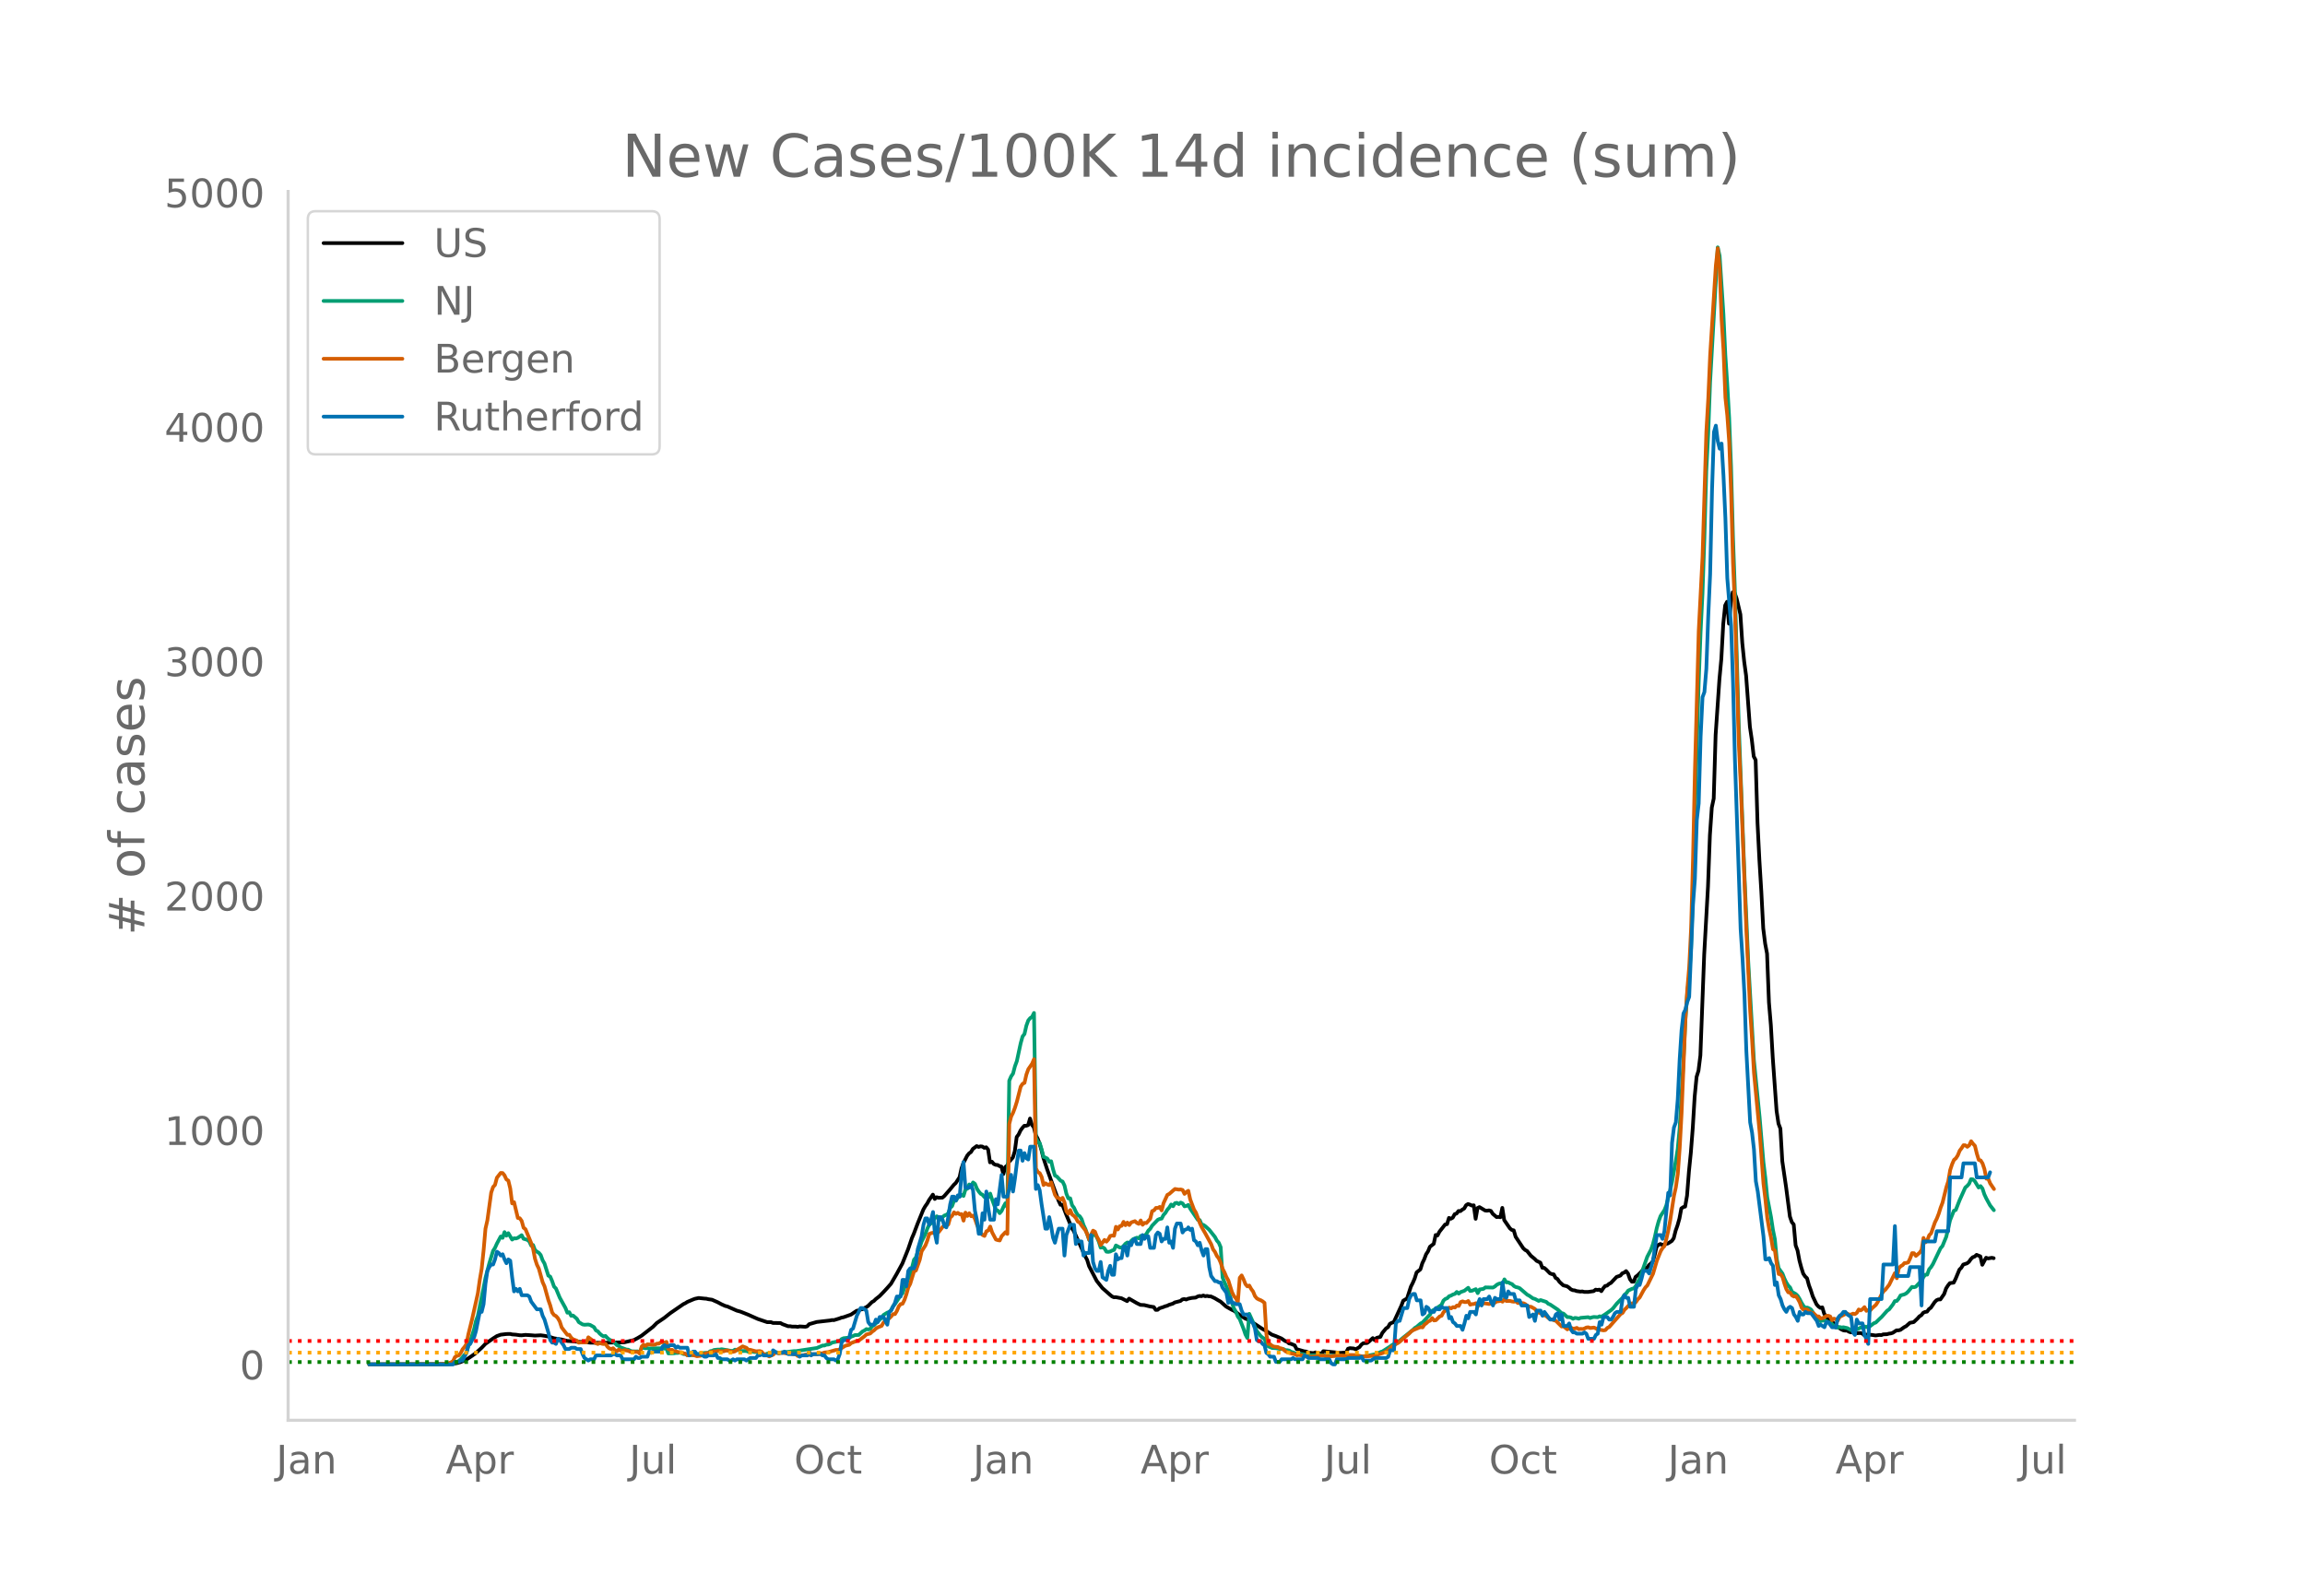 <svg height="864" viewBox="0 0 936 648" width="1248" xmlns="http://www.w3.org/2000/svg" xmlns:xlink="http://www.w3.org/1999/xlink"><defs><style>*{stroke-linecap:butt;stroke-linejoin:round}</style></defs><g id="figure_1"><path d="M0 648h936V0H0z" style="fill:#fff" id="patch_1"/><g id="axes_1"><path d="M117 576.72h725.4V77.76H117z" style="fill:none" id="patch_2"/><path clip-path="url(#pbe7689eec0)" d="m149.973 554.04 31.697-.102 2.32-.136 1.545-.275 1.547-.43 2.319-1.01 2.32-1.558 1.545-1.113 2.32-2.125 1.546-1.604 1.546-1.089 1.546-1.076 1.546-.981 1.547-.56 2.319-.277 1.546-.032.773.195 1.546.11 1.547.226.773.027 1.546-.173 2.32.146 1.545.137 2.32-.126 1.546.21 1.546.28 2.32.726 2.319.387.773.098 2.32.6 1.545.083 2.32.233 1.546.084.773-.043 3.092.346 3.866.053.773.12.773-.143 8.504-.183 3.866-.914 1.546-.827 1.546-.931 4.639-3.614 1.546-1.56 3.092-2.096 2.32-1.852 5.411-3.72.773-.361.773-.508 2.32-.988.773-.293 1.546-.33 2.32.246.772.045.774.196 1.546.216 2.32 1.033 1.545.827 1.546.693.774.166 3.865 1.705 1.546.427 3.093 1.232 3.865 1.724 3.866 1.31 1.546.006.773.306 3.092.049.773.442 2.32.863.773-.029.773.16 1.546-.01.773.141.773-.198 2.32.138.773-.185.773-.864 3.092-.893 3.866-.444 1.546-.168.773-.173.773.037 2.32-.707.773-.325.773-.127 3.092-1.096 2.32-1.555.773-.144.773-.372.773-.088.773-.514.773-.325.773-.544 1.546-1.545.773-.433.773-.772 1.547-1.219 1.546-1.587 1.546-1.675 1.546-1.751 2.32-3.99 2.319-4.26 2.32-5.782 1.545-4.537.773-1.77 1.547-4.11 2.319-5.697.773-1.334.773-1.084.773-1.426 1.546-2.2.774 1.76.773-.706.773.221 1.546-.059.773-.655 2.32-2.658 1.546-1.882.773-.722 1.546-2.349.773-3.545.773-2.166 1.546-3.022.773-.964.773-.549.774-1.266 1.546-1.154.773.342.773-.232.773.088.773.524.773-.234.773.92.773 5.209.774-.271.773.932.773.344.773.062.773.46.773.194.773 3.015.773-2.834.773-.634.773-1.46 1.547-1.785.773-2.518.773-5.796.773-1.017.773-1.63.773-1.082.773-.84.773-.01.773-.247.774-2.686.773 2.593.773.92.773 3.21.773 1.394.773 2.044.773 2.606.773 3.167 1.546 4.717 1.547 4.324 3.092 8.426.773 1.633.773-.021 1.546 3.973 2.32 5.507.773 1.23 1.546 3.417 3.092 6.83.774 1.45.773 2.51 3.092 5.978 2.32 2.924 3.092 2.736.773.637.773.374.773-.042 1.546.303.773.131 2.32 1.177.773-1.017 3.092 1.789 1.546.755 1.547.076 2.319.568 1.546.233.773 1.154.773-.025.773-.63 1.547-.494.773-.323.773-.19.773-.393 1.546-.485.773-.485 2.32-.589.773-.634.773-.152.773.198.773-.33 1.546-.322 1.546-.135.773-.438.773-.227.774.102.773-.283.773.297.773-.132.773.183.773.028 1.546.72 1.546.93.774.417 2.319 2.059 2.32 1.307.772.34 3.093 2.226 1.546.96 1.546.639 5.412 3.573 1.546.842 2.32 1.505 1.545.555 2.32.985 1.546 1.057.773.27.773.687.773.153 1.546.64.774 1.538 3.092.89.773.08.773.346 1.546.246.773.019.774-.28.773.311.773.071.773.211.773-1.064 6.958.69 1.546-.125.773-.045.773-1.53.773-.225 1.547.137.773.326 1.546-.884.773-1.002.773-.59 1.546-.071.773-.575 1.547-1.431.773.84.773-.923 1.546-.422.773-1.583 1.546-1.874.773-.472.773-1.384.774-.401.773-.24 3.092-6.692.773-2.043 1.546-.903 1.547-4.79.773-1.525.773-1.783.773-2.473 1.546-1.24.773-2.483.773-1.603.773-2.048.773-1.172.774-1.877 1.546-1.19.773-3.577.773.174.773-1.516 2.32-2.938.772-.13.774-2.537.773.345.773-.446.773-1.422.773-.247.773-1.028.773.048.773-.607.773-.462.773-1.346.774-.462.773.236.773.387.773-.112.773 5.487.773-4.378.773-.385 2.32 1.396.773.075.773-.135.773.22.773 1.183 1.546 1.315.773-.062.773.13.773-3.805.773 4.964 2.32 3.356.773.648.773.154.773 2.618 3.093 4.666.773.695.773.41 1.546 1.938 1.546 1.276.773.785 1.546.739.774 2.062.773.051.773.637 1.546 1.58.773.309.773.107.773 1.47.773.432.773 1.14 1.547 1.424 1.546.39.773.526.773.7.773.349.773.08.773.286 1.547.214.773-.073.773.195 1.546.019 2.32-.336.772-.606.773.129.774-.131.773.626.773-1.178.773-.928.773-.137.773-.698.773-.392 2.32-2.453 1.546-.534.773-.941.773-.284.773-.604.773.978.773 2.258.773 1.065.773-.01.773-1.964.774-.545 1.546-1.549.773-.974.773-.496.773-.092.773-1.118.773-.616.773-.845.773-2.688.774-3.292.773-.774.773-.36.773.39 2.32-.613 1.545-.998.773-1.1.774-3.058.773-2.189.773-2.745.773-4.11.773-.547.773-.203.773-4.448.773-9.88.773-7.652.773-9.971.774-12.725.773-7.987.773-2.506.773-6.211 1.546-40.966 1.546-27.679.773-20.773.773-11.25.774-3.643.773-25.825 1.546-22.635.773-8.247.773-14.117.773-7.604.773-1.484.773 8.9.773-8.482.774-4.29.773.316.773 2.171 1.546 6.518.773 11.653.773 7.513.773 5.679 1.546 20.786.774 5.253.773 6.78.773 1.452.773 25.58.773 15.282.773 12.648.773 14.859.773 6.195.773 4.09.773 19.839.774 9.176.773 13.286 1.546 21.538.773 5.167.773 2.02.773 13.216 1.546 10.578 1.547 11.942.773 2.25.773.937.773 8.482.773 2.07.773 4.113.773 2.905.773 2.432.773 1.123.773.734.774 2.858.773 2.086.773 2.408 1.546 3.253.773.858.773.562.773-.214.773 2.584 2.32 3.297.773.414.773.079.773 1.703.773-.14 1.546 1.002.773.38.773.13.774-.03.773.49.773.242 1.546.03.773.31 1.546-.066.773.198.773.66.774-.175.773-.052 1.546.138 1.546.232 1.546-.216.773.06.773-.301 1.547-.063.773-.225.773-.098.773-.246 1.546-1.011.773.014.773-.184 1.547-1.107.773-.394 1.546-1.379 1.546-.278 1.546-1.458.773-.886.773-.467.774-.992.773-.332.773-.118.773-1.038.773-.56 1.546-2.262.773-.782.773-.332.773.018 1.547-2.234.773-2.235.773-1.212.773-.943 1.546-.197.773-1.566 1.546-3.725.774-.76.773-1.287 1.546-.498.773-.6.773-1.123.773-.754.773-.268.773-.708 1.547.63.773 3.412 1.546-2.86.773.285 1.546-.26.773.16h0" style="fill:none;stroke:#000;stroke-linecap:round;stroke-width:1.5" id="line2d_1"/><path clip-path="url(#pbe7689eec0)" d="m149.973 554.04 31.697-.105 2.32-.352.772-.329.773-.17.773-.471.774-.618 1.546-1.877.773-.77.773-2.646.773-2.066 1.546-4.836.773-3.4.773-2.109 2.32-11.329.773-4.06 1.546-5.85 1.546-5.132.773-1.196.773-1.727 1.547-2.895.773.553.773-2.336.773 1.45.773-1.02 1.546 2.605.773-.536.773.086.774-.274 1.546-1.062.773 1.451 1.546.45.773.626.773 1.685.773-.216.773 2.035.774.656.773.456.773.915.773 2.122.773 1.347 1.546 4.887.773.416.773 1.818.773 2.216.774.79 1.546 3.709 2.32 4.205.772 1.91.773-.193.773 1.447.773-.096 1.547 1.333.773 1.336 1.546.934.773.135 1.546-.096.773.184 1.547.888.773 1.32.773.372.773.925.773.654.773.473.773-.184.773.834.773.649 1.547.736 1.546 1.498.773.346.773.602 2.32.858.772.062.773.447.774.235 1.546.024.773-.021.773.42.773-1.809.773-.043.773.163.773-.035.773.141 1.547-.06 3.092-.04 1.546.125.773-.1.773 2.064 1.547-.013.773-.032.773-.143.773.002.773-.138.773.221.773.36.773.03.773.43 1.547.002 3.092-.403 2.32-.515 1.546-.018.773-.686.773-.114.773-.377 1.546-.157h.773l.773-.142 1.546.26 2.32.42.773-.025.773-.485 1.546.227.773.33 1.546-.025.774.017.773.294.773.075.773-.173.773.21.773.036 1.546.38.773.374.773.227.774-.076.773-.298 2.319-.026.773-.298.773-.17.773.218 1.546-.29.774.027 3.865-.463.773.016 8.504-1.282 2.32-.994.773-.021.773-.341.773-.048.773-.271.773-.521 3.092-.639.774-.787.773-.34 1.546-.178.773.096.773-.57.773-.248.773-.382 1.547-.061 1.546-1.426.773-.384.773-.559.773.146.773-.193.773-1.12.773-.405 2.32-2.29.773-.62.773-1.25 1.546-.961.773-.189.773-.896.773-1.514.773-.858 2.32-3.529.773-.902.773-2.283.773-1.495.773-2.08.773-1.524 1.546-6.2.774-.911.773-2.36.773-1.727.773-2.379 1.546-3.142.773-2.095.773-1.632.773-.534 1.547-2.116.773-.748.773.59.773.75.773-1.041.773-.622.773-.267.773-.655.773-2.183.773-.702.774-2.21.773.02.773-1.287.773-.433.773-.694.773.477.773-2.612.773-.338.773-1.723.773.686.774-1.499.773.577.773 1.894.773 1.214.773.916.773.42.773.936.773-.371.773.446.773-1.511.774 2.401 1.546 4.167.773.331.773 1.054.773-.902.773-1.72.773-1.414.773 1.613.773-51.356.774-1.78.773-1.118.773-2.974.773-2.102 1.546-7.22.773-2.78.773-.995.773-3.387.773-2.139.774-.926.773-.523.773-1.57.773 50.624.773 1.755.773.442.773 2.606.773 3.023.773.282.773.4.774 1.28.773-.204.773 3.288.773 2.514.773.407 1.546 1.685.773.363.773 1.583.773 3.352.774 1.885.773-.03.773 2.827.773 1.007.773 1.696.773 1.285.773.471.773 1.168.773 2.416.773 1.626 1.547 4.49.773-.518.773-1.927.773.014.773 1.267.773 1.75.773 2.465.773-.153.773.449.774 1.342.773.086.773-.147.773-.405.773-.238.773-1.818 1.546.816.773.09.773-.7.774-.904.773-.524.773.426.773-1.038.773-.704 1.546-.628.773.287.773-.986.773.343.774-.458.773-.666.773-1.37.773-.744.773-1.272 2.32-2.4.772-.344.773-.14.774-1.481.773-.857.773-1.28.773-.857.773-1.238.773.69.773-1.218.773-.146.773.497.773-.604.774.343.773 1.17.773-.156.773-.416.773 1.507 3.092 4.554.773.112.774 1.811.773.159.773.56 1.546 1.394 2.32 2.937.772 1.457.773.874.774 1.814.773 12.304.773 1.961 1.546 3.35 1.546 5.206.773 2.09.773 1.287.773 1.966.774 1.014 1.546 3.948.773 2.286.773 1.452.773-9.813 1.546 3.416.773 1.946.773 1.644 1.547 2.006.773.681.773.385.773 2.234.773.913 1.546.63 1.546.094 1.547.281 1.546.098.773.419.773.025.773.161.773.522.773.184 1.547.684 2.319.007 1.546.434 1.546.047 2.32.012 1.546-.108 2.32.235 2.318.103.773-.09.774.075 1.546-.067 3.865.294 1.546-.027 3.866.096 1.546-.132 3.866-.792.773-.197 1.546-.723.773-.243 1.546-.985 1.546-.993.774-.59 2.319-1.125 2.32-1.97 1.545-1.215 2.32-1.877.773-.772.773-.468 1.546-1.34.773-.365 2.32-2.519.773-.777.773-1.48 1.546-.828 2.32-1.62.772-1.707.773-.664.773-.301.774-.818.773-.244.773-.458.773-.214.773-.802.773.676.773-.618 1.546-.547 1.547-1.207.773 1.291.773-.096 1.546-.634.773 1.611.773-1.484 1.546-.244.773-.6 3.093.068.773-.446.773-.685.773-.401.773-.21.773.352.773-1.94.774 1.228.773-.045.773.46.773.278.773.79.773.413.773.161.773.298 3.093 2.652.773.404 1.546 1.09.773.2 1.546.828.773-.346 2.32.752.773.739.773.31 3.092 2.069 1.547 1.439.773.175 1.546 1.43.773.011.773.181.773.49.773-.35.773.082.773.238.774-.342 3.092-.277.773.344.773-.282.773-.15 1.546.108.774-.374.773.152 1.546-.99 2.32-1.661.772-.697 1.546-1.954 1.547-1.577.773-.74.773-1.26.773-.612.773-1.101 1.546-.724.773-.18.773-.942.774-1.62.773-1.33 1.546-4.514 1.546-4.404 1.546-2.953.773-2.197.773-2.964.774-3.557.773-2.793.773-2.115 1.546-2.34.773-1.93 1.546-6.103.773-3.462 1.547-8.525.773-4.87.773-8.196 1.546-27.845.773-15.952.773-11.057.773-6.915.773-11.614.773-23.024 1.547-58.17.773-26.52.773-20.477.773-15.698.773-22.634.773-27.198.773-15.156.773-20.92 3.093-54.733.773 3.427 1.546 23.704.773 16.645.773 11.796.773 13.573.773 19.817.774 28.261.773 21.638 1.546 53.963 2.32 61.32 1.545 35.468 2.32 40.444 2.319 23.147 1.546 18.245.773 6.39.773 7.9 1.547 8.062.773 5.142.773 3.785.773 8.08.773 3.737 1.546 2.16.773 2.01.773 1.607.773 1.25.774.768.773 1.783 1.546.9.773.752.773 1.245.773 1.546.773 1.232.773.833.773-.121.774.34.773.488.773 1.14.773 1.57.773.937.773.273.773.806.773-.272.773.008.773.217.774.397.773.203.773.578.773.717 1.546.765.773-.271.773.209.773-.098 1.547.333 1.546.813.773-.256.773-.078.773.068 1.546-.716 1.546-.526.774.336.773-.412.773.006 1.546-1.21.773-.276 1.546-1.511.773-.705 2.32-2.607.773-.51 1.546-2.012.773-1.353.773-.062.773-.914.773-1.338 1.547-.422.773-.41.773-.737 1.546-1.883.773.137.773-.21 1.546-1.67.773-.46.774-1.779.773-.973.773-.032.773-2.164.773-.885.773-1.239 3.092-6.446.774-.883 1.546-3.759 1.546-6.708 1.546-3.849.773-.328 1.546-3.95 2.32-5.148.773-.662.773-.875.773-1.855.773.078.773.746 1.546 2.561.774-.577.773.973.773 2.352.773 1.66 1.546 2.824 1.546 1.976h0" style="fill:none;stroke:#009e73;stroke-linecap:round;stroke-width:1.5" id="line2d_2"/><path clip-path="url(#pbe7689eec0)" d="m149.973 554.04 27.831-.071 3.866-.256 1.546-.53.773-.49.773-1.665.773-.45.773-.204.774-.96.773-1.541.773-.92.773-1.163.773-3.932 1.546-6.27 2.32-10.394.773-5.473.773-4.503.773-7.372.773-8.925.773-3.39 1.546-11.252.773-2.277.773-.837.773-2.92 1.547-1.961.773.05.773.95.773 1.665.773.45.773 3.195.773 6.065.773-.5 1.547 6.423.773.112.773 1.082.773 2.768.773.602 1.546 3.717.773 1.91.773 2.317.773 4.054.774 2.39.773 1.592 1.546 5.514.773 1.705 1.546 5.555.773 2.185.773 2.86.773 1.04.774.41.773.857.773 1.389.773 2.389 1.546 2.022.773.98.773-.01.773 1.174.773.653 1.547.552.773.817.773-.113 2.32.02.772-2.092 1.546 1.153.774.552.773.694.773.327.773-.48.773.337.773.153.773-.143.773 1.185.773.725.773.275.774-.347.773.848.773.418.773-.755.773.49h.773l.773-.225 1.546.276.773.378 3.093.081.773.674.773-2.869.773-.745.773.52.773-.674 2.32.194.773-.06.773-.41.773-.01.773-.5.773-.03.773.112.773-.286.773 2.89.774.418.773-.092.773.562.773.01.773.327 1.546.102.773.429.773.174.773.633.774-.245.773.03 1.546.307.773.275 1.546-.204 2.32-1.072.773.02.773-.449.773-.092.773-.265.773.234.773-.398.773.164 1.546.081.773-.275.774-.092 1.546.46.773.101.773-.204.773-.592 1.546-.899.773-.52 1.547.582.773.776.773.04 2.32.623 1.545-.112.773.235.773 1 .774.164 1.546.786.773-.398.773-.266.773-.806.773-.072.773.317.773-.235.773-.02 1.547.255 1.546-.153.773.367 1.546.204.773.623.773-.05.773-.246.774-.04.773-.235.773.102.773-.01.773-.266 2.32.02 1.545-.347.774-.04.773-.307 1.546-.163 3.092-.868.773.01.773-.255 1.547-1.021.773-.45 1.546-.388.773-.694 2.32-.899.773-.112 2.319-1.746.773-.735 1.546-.388.773-.746.773-.54.773-.746.774-.46 1.546-.612.773-1.369 1.546-1.245.773-.45.773-.765.773-.95.773.01.774-1.276.773-1.869.773-.929.773-.153.773-1.573.773-2.267.773-2.767.773-1.46 1.546-5.064.774-.358 1.546-4.34.773-3.44 1.546-2.42.773-1.981.773-2.635.773-.357 1.547-.266.773-2.001.773 1.807 1.546-2.042.773-.664.773.235.773-.592.773-2.798.773-.704.774-1.42.773.613.773-.398.773.572.773-.082.773 2.675.773-3.257.773 1.348.773-1.103.773 1.215.774-.266.773 1.359.773 2.256 1.546 3.42.773.848.773.388.773-1.878.773-.368.773-1.562.774 2.358 1.546 2.9.773.256.773.132.773-1.725 1.546-1.634.773.694.773-44.642.774-3.022.773-1.542.773-2.053.773-2.45 1.546-6.076.773-1.164.773-.388.773-3.38.773-2.164 1.547-2.237.773-1.838.773 44.336.773 1.522.773.418.773 1.552.773 3.278.773-.704.773.5.774.235.773-1.103 1.546 5.014.773 1.164.773.224.773.644.773-.766.773 1.848.773 3.584.774 1.031.773-1.51.773 1.827.773.541.773.899.773 1.44.773.387.773 1.195 1.546 1.98.774 1.655.773 2.134.773-2.113.773-1.583.773.439.773 2.022.773 1.337.773 2.053 1.546-2.094.774.715.773-.858.773-1.47.773-.153.773.082.773-3.635.773 1.072.773-1.318.773-.163.773-1.603.774 1.358.773-1.062.773 1 .773-1.061 1.546-.52.773.734.773.368.773-1.389.773 1.756.774-.786.773.092 1.546-1.715.773-3.145.773-.307.773-.99.773.02.773-.418.773 1.419.774-2.971 1.546-3.34.773-.398 1.546-1.358.773-.633 1.546.256.773-.072.774.225.773 1.582.773-.776.773-.48.773 3.503 1.546 4.125.773 1.256 1.546 4.135.774 1.716 1.546 2.675 2.32 4.258.772 2.093.773 1.052.773 1.644.773.98.774 1.757.773 2.47.773 1.481.773 1.869.773 1.358 1.546 4.911.773 1.501.773.899.773 1.603.774-9.935.773-.99.773 1.592.773 1.95.773.91.773-.338.773 1.389.773 1.031.773 1.88.773.928.774.43.773.295.773.45.773.633.773 12.804.773 3.86.773.153.773.623.773.327 1.547.153.773.46.773.132.773.429.773.725 1.546.653 2.32.562.773.408.773-.132 1.546.214 1.546.49.773.082 3.093-.204.773-.215 2.319-.122.773.275 1.546.133 3.093-.408 1.546-.03 1.546.101 1.546-.306 3.093.01 2.319.51 1.546.062 2.32-.174 1.546-.214 3.092-.98 1.546-.674.773-.592 1.547-1.46.773-.338.773-.592.773-.388.773-.541 1.546-1.41 2.32-1.95.773-.827.773-.52 2.319-.98.773-.266.773.102.773-1.133.773-.552.773-.745.774-.296.773-1.072.773.98.773-.102 1.546-1.532.773-.265.773-1.44.773-.684.773-.5.774-.685.773.307.773-.5.773.163.773-.797.773.153.773-1.572.773-.296.773.286.773.01.774-.44.773 1.492.773-.215.773-.071.773-.307.773 1.256.773-.806 1.546-.358.773-.02 1.547.265.773-.316.773-.03.773-.225.773-.5.773-.062.773-.204.773.378.773-1.032.774.756 1.546-.01.773.214.773.082.773-.174.773.715 1.546.04.774.062.773.378.773.766.773.224.773.072 1.546.868.773 1.062.773.439.773.214.774.715.773.122.773.388.773.705.773.541.773.051.773.358.773.224 2.32 2.308.773-.082 1.546 1.246.773-.541.773-.123.773.388.773-.092.773-.234.773.52.774-.122.773.081.773-.224.773-.409.773-.092.773.297 1.546-.194 1.546.755 2.32.398.773-.122.773-.868.773-.398 4.639-5.27.773-.428.773-1.297.773-.715.773-.867 1.546-1.042.773.02.773-.51.774-1.113.773-.786 1.546-2.86.773-1.184.773-.796 2.32-4.759 1.546-5.268 1.546-3.89.773-1.267.773-.817.773-2.93.773-3.41.773-4.034 1.546-10.068.774-3.503.773-5.299.773-10.589.773-14.346 1.546-38.087.773-11.988.773-9.19.773-15.806.773-28.202.774-35.616 1.546-56.773 1.546-30.112 1.546-50.748.773-13.336.773-17.828 2.32-36.412.773-6.893.773 8.465.773 20.412.773 12.457.773 19.32.773 7.249.773 10.854.773 20.412.774 28.53.773 18.215 1.546 54.241.773 16.552 2.32 60.01 1.545 32.9.774 11.63.773 13.478 2.319 24.394 1.546 20.728.773 6.361.773 7.577.773 4.493.774 3.594.773 4.564.773.531.773 5.606.773 3.952.773.081.773 1.154.773 2.665.773 2.247.773 1.286.774.082.773 1.195.773.418.773-.153.773 1.072.773 1.41.773 2.225.773.797.773-.123.773.051 1.547 1.41.773-.062 1.546 1.43.773.03.773.838.773-.133.773-.368.773-.561.774-.051.773.275.773 1.563.773-.664.773.286.773.45.773-1.471 2.32-1.154.773-.164.773.44.773-.082.773-.337.773.194.773-.541.773-1.348.773.378.773-.49.773-.838.774 1.511.773-.306.773.143.773-.909 1.546-1.347.773-1.205 1.546-3.115.773-1.215.774-.664 1.546-1.98 2.32-4.749.772 2.104.773-4.003.773-.868.773-.429.774-.867.773-.041.773-.245.773-1.634.773-2.104.773.031.773 1.093 1.546-1.318.773-1.102.774-4.881.773 1.817.773-.857.773-2.053.773-.776 1.546-4.452.773-1.542.773-1.97.773-2.482.774-2.021 1.546-6.25.773-2.41.773-4.564.773-2.338.773-1.787.773-.633.773-1.205.773-1.91.774-1.01.773-1.205.773.051.773.603.773-.603.773-1.664.773 1.041.773.838.773 3.165.773 2.532.774.225.773 1.225.773 2.308.773 3.88.773-.01.773 1.92 1.546 2.287h0" style="fill:none;stroke:#d55e00;stroke-linecap:round;stroke-width:1.5" id="line2d_3"/><path clip-path="url(#pbe7689eec0)" d="M149.973 554.04h34.016l.773-1.04h1.546l.774-.52h.773l1.546-3.12.773-3.12.773-.521.773-1.56.773-1.04.773-2.6 1.547-7.801h.773l.773-3.12.773-8.322.773-5.2.773-1.56.773-1.04h.773l.773-2.08.773-3.121.774.52.773 1.04.773-.52.773 2.08.773 1.56.773-1.56.773.52.773 6.76.773 5.722.773-1.04.774 1.04.773-1.04.773 2.6h2.32l.772.52.773 2.08 2.32 3.12h1.546l.773 2.6.773 1.56 1.546 5.202.773 3.12.773 1.04h.773l.774.52.773-2.08.773.52 1.546 2.08.773 1.56h1.546l.773-.52h1.547l.773.52h1.546l.773 2.08.773 1.56 1.546 1.04.773-.52h1.547l.773-1.56h6.184l.774-.52h.773l.773.52h1.546l.773 1.56h4.639l.773-1.04.773.52h.773l.773-.52h2.32l.772-2.08.774.52.773-.52h3.092l.773-2.08.773-.52.773.52h.773l.774-.52h1.546l.773 1.04.773-.52.773.52h3.092l.774 3.12.773-1.04.773-.52h.773l.773 1.04h1.546l1.546 1.04h.773l.774-.52h2.319l.773-.52.773 1.56h.773l.773.52h2.32l.773.52h.773l.773-.52.773.52.773-.52h3.092l.774.52 1.546-1.04h2.32l.772-1.04h.773l.773-.52.773.52h3.093l.773-2.08 1.546 1.04h2.32l.773-.52 1.546 1.04h3.865l.773 1.04.773-.52h2.32l.773-1.56.773 1.56.773-.52h3.092l.774.52h.773l.773 1.04.773.52h2.32l.772.52.773-.52.773-2.08.774-4.68.773-1.04h1.546l.773-1.04.773-3.12.773-.52 1.546-5.201 1.547-3.12h.773l1.546 1.04.773 4.68.773 1.04h1.546l.773-2.08.774 1.04.773-2.08h1.546l1.546 3.12.773-5.2.773-.52 1.546-3.12.774-2.601h1.546l.773-6.76h.773l.773 2.6.773-6.241.773-1.04h1.546l.774-2.08.773-5.721 1.546-5.201.773-4.68.773-2.6h.773l.773 2.6.773-2.08.773-3.121.774 8.84.773 3.641.773-10.4h.773l.773 1.04.773 2.6.773.52.773-4.16.773-5.201.773-3.12h.774l.773 1.56.773-2.08.773.52.773-9.362.773-4.68.773 10.4h1.546l.773-1.04.774 2.08.773 8.322.773 3.64.773 5.72h.773l.773-8.32.773 2.6.773-11.441.773 6.76.773 4.681h1.547l.773-8.32.773 2.08 1.546-11.962.773 8.841h1.546l.773-3.12.774-5.72.773 6.76.773-5.2.773-6.241.773-5.201h.773l.773 4.16.773-3.12.773 2.08.773.52.774-5.2h1.546l.773 17.162.773-1.56.773 2.08.773 5.72 1.546 9.882h.773l.774-4.68.773 3.64.773 4.68.773 2.08.773-3.12.773-2.6h1.546l.773 10.92.773-8.32 1.547-4.16h1.546l.773 7.8.773-1.56.773.52h.773l.773 5.72.773-1.04h1.547l.773-7.28.773 10.921.773 2.6.773 1.04h.773l.773-3.64.773 6.24 1.547 1.041.773-3.64.773-2.08.773 3.64h.773l.773-8.321.773 2.08.773-.52h.773l.773-4.68h.774l.773 3.64.773-5.2.773 1.04.773-2.08.773-.52.773 2.08h1.546l.773-3.641.774 1.56.773-1.04h.773l.773 4.68h1.546l.773-5.2.773-1.04.773.52.773 3.12.774-1.04h.773l.773-4.68.773 6.24.773-.52.773 2.6.773-7.8.773-2.08h1.546l.774 3.64.773-1.04 1.546-.52v-.52l.773 1.04.773-.52.773 4.68.773.52.773 1.56.773-1.04.774 3.12.773 2.08.773-2.6h.773l.773 7.281.773 3.64 1.546 2.081h.773l.773.52h.774l.773 2.08 1.546 2.08.773 4.161.773-2.08.773 2.08h.773l.773.52h1.547l.773 2.6.773 1.56h1.546l.773 1.04.773 1.561.773 1.04.773 2.08.773 4.68.774.52h.773l.773 1.041.773.52.773 3.12.773.52.773 1.04h1.546l.773 2.08h1.547l.773-1.04h3.865l.773-.52.773.52h3.093l.773-1.56h.773l.773 1.04h3.866l.773.52h3.865l.773 1.56.773.521h.774l.773-2.08h3.865l.773-.52h4.639l.773-.52.773 1.56h3.092l1.547-1.04h4.638l.773-.52.773-2.6h1.547l.773-10.922.773-1.04h.773l1.546-5.2h1.546l.773-3.641.774-1.56.773-.52h.773l.773 2.6h1.546l.773 5.72.773-.52.773-2.6.773.52.774 1.56h1.546l.773-1.56.773.52h.773l.773-1.04.773.52h1.546l.774 4.16.773-.52.773 2.081.773.52.773 1.04h1.546l.773 1.56.773-2.6.773-3.12.774 1.04.773-2.6h1.546l.773 1.04.773-4.16.773-2.081.773 2.6.773-2.6h1.547l.773-1.04.773 2.08.773 1.56.773-3.12.773.52h1.546l.773-6.76.773 5.72.774.52.773-2.6.773 1.04h1.546l.773 2.6h1.546l.773 2.08h2.32l.773 4.68 1.546-1.04.773 2.601.773-4.16h1.546l.774 2.08.773-1.56 2.319 3.12h1.546l.773-2.08.773-.52.773 2.6.774-2.08.773 4.68h1.546l.773-1.04.773 2.6.773 1.04h.773l.773.52h2.32l.773-.52.773.52.773 2.08h2.32l.772-1.56.773-.52.774-4.68.773 1.04.773-3.12h1.546l.773 1.04h.773l.773-1.04.773-1.56.773-.52h1.547l.773-5.201.773-1.56.773 1.04h.773l.773 3.64h1.546l.773-7.28.774-1.56h.773l.773-2.601.773-3.12h1.546l.773 1.04 1.546-5.2 1.547-10.402h1.546l.773 1.56.773-3.12 1.546-15.602.773 1.04.773-21.322.773-6.241.774-2.08.773-9.361.773-16.122.773-11.962.773-6.76.773-1.56.773-3.12.773-2.081 1.546-37.444.774-10.402.773-23.922.773-6.761.773-27.043.773-16.122.773-2.08.773-9.361.773-21.323.773-17.162.773-34.324.774-23.403.773-2.6.773 6.24.773 3.121.773-2.08.773 13.002.773 17.161.773 24.443 1.546 19.242.774 22.883.773 31.204 1.546 45.765.773 23.403.773 11.961.773 14.562.773 22.882 1.546 29.124.774 4.16.773 6.761.773 13.001.773 4.16 2.32 18.203.772 9.361h.773l.773-.52.774 2.08.773 1.04.773 7.801.773-1.04.773 5.2.773 1.56.773 2.601.773 1.56.773 1.04.773-1.56.774-.52.773.52.773 2.6.773 1.04.773 1.561.773-3.64.773 1.04h.773l.773-1.04.773.52h1.547l2.319 3.12.773 2.08.773-.52 1.546 1.04.773-2.08h.774l1.546 2.08h1.546l.773-3.64.773-1.04.773-.52.773-1.04h.773l.774 1.04 1.546 1.04.773 6.24.773 1.04.773-6.24.773 1.56h1.546l.773 4.68.774 1.56.773 2.081.773-18.202h4.638l.773-14.042h3.866l.773-15.601.773 20.282h4.639l.773-3.64h3.865l.773 15.601.774-26.003h4.638l.773-4.16h4.639l.773-21.843h4.639l.773-5.72h4.638l.773 5.72h4.639l.773-2.08h0" style="fill:none;stroke:#0072b2;stroke-linecap:round;stroke-width:1.5" id="line2d_4"/><path clip-path="url(#pbe7689eec0)" d="M117 553.088h725.4" style="fill:none;stroke:green;stroke-dasharray:1.5,2.475;stroke-dashoffset:0;stroke-width:1.5" id="line2d_5"/><path clip-path="url(#pbe7689eec0)" d="M117 549.28h725.4" style="fill:none;stroke:orange;stroke-dasharray:1.5,2.475;stroke-dashoffset:0;stroke-width:1.5" id="line2d_6"/><path clip-path="url(#pbe7689eec0)" d="M117 544.521h725.4" style="fill:none;stroke:red;stroke-dasharray:1.5,2.475;stroke-dashoffset:0;stroke-width:1.5" id="line2d_7"/><path d="M117 576.72V77.76" style="fill:none;stroke:#d3d3d3;stroke-linecap:square;stroke-linejoin:miter;stroke-width:1.25" id="patch_3"/><path d="M117 576.72h725.4" style="fill:none;stroke:#d3d3d3;stroke-linecap:square;stroke-linejoin:miter;stroke-width:1.25" id="patch_4"/><g id="matplotlib.axis_1"><g id="xtick_1"><g style="fill:#696969" transform="matrix(.16 0 0 -.16 112.128 598.378)" id="text_1"><defs><path d="M9.813 72.906h9.859V5.078q0-13.187-5-19.14-5-5.954-16.094-5.954h-3.75v8.297h3.078q6.531 0 9.219 3.672Q9.813-4.39 9.813 5.078z" id="DejaVuSans-74"/><path d="M34.281 27.484q-10.89 0-15.093-2.484-4.204-2.484-4.204-8.5 0-4.781 3.157-7.594 3.156-2.797 8.562-2.797 7.485 0 12 5.297 4.516 5.297 4.516 14.078v2zm17.922 3.72V0H43.22v8.297Q40.14 3.328 35.547.953q-4.594-2.375-11.234-2.375-8.391 0-13.36 4.719Q6 8.016 6 15.922q0 9.219 6.172 13.906 6.187 4.688 18.437 4.688h12.61v.89q0 6.203-4.078 9.594-4.078 3.39-11.453 3.39-4.688 0-9.141-1.124-4.438-1.125-8.531-3.375v8.312q4.921 1.906 9.562 2.844 4.64.953 9.031.953 11.875 0 17.735-6.156 5.86-6.14 5.86-18.64z" id="DejaVuSans-97"/><path d="M54.89 33.016V0h-8.984v32.719q0 7.765-3.031 11.61-3.031 3.858-9.078 3.858-7.281 0-11.484-4.64-4.204-4.625-4.204-12.64V0H9.08v54.688h9.03v-8.5q3.235 4.937 7.594 7.374Q30.078 56 35.797 56q9.422 0 14.25-5.828 4.844-5.828 4.844-17.156z" id="DejaVuSans-110"/></defs><use xlink:href="#DejaVuSans-74"/><use x="29.492" xlink:href="#DejaVuSans-97"/><use x="90.771" xlink:href="#DejaVuSans-110"/></g></g><g id="xtick_2"><g style="fill:#696969" transform="matrix(.16 0 0 -.16 180.973 598.378)" id="text_2"><defs><path d="M34.188 63.188 20.797 26.906h26.812zm-5.579 9.718h11.188L67.578 0h-10.25l-6.64 18.703h-32.86L11.188 0H.78z" id="DejaVuSans-65"/><path d="M18.11 8.203v-29H9.077v75.484h9.031v-8.296q2.844 4.875 7.157 7.234Q29.594 56 35.594 56q9.968 0 16.187-7.906 6.235-7.907 6.235-20.797T51.78 6.484q-6.218-7.906-16.187-7.906-6 0-10.328 2.375-4.313 2.375-7.157 7.25zm30.578 19.094q0 9.906-4.079 15.547-4.078 5.64-11.203 5.64-7.14 0-11.218-5.64-4.079-5.64-4.079-15.547 0-9.906 4.078-15.547 4.079-5.64 11.22-5.64 7.124 0 11.202 5.64t4.078 15.547z" id="DejaVuSans-112"/><path d="M41.11 46.297q-1.516.875-3.297 1.281Q36.03 48 33.89 48q-7.625 0-11.703-4.953-4.079-4.953-4.079-14.234V0H9.08v54.688h9.03v-8.5q2.844 4.984 7.375 7.39Q30.031 56 36.531 56q.922 0 2.047-.125 1.125-.11 2.484-.36z" id="DejaVuSans-114"/></defs><use xlink:href="#DejaVuSans-65"/><use x="68.408" xlink:href="#DejaVuSans-112"/><use x="131.885" xlink:href="#DejaVuSans-114"/></g></g><g id="xtick_3"><g style="fill:#696969" transform="matrix(.16 0 0 -.16 255.512 598.378)" id="text_3"><defs><path d="M8.5 21.578v33.11h8.984V21.922q0-7.766 3.016-11.656 3.031-3.875 9.094-3.875 7.265 0 11.484 4.64 4.234 4.64 4.234 12.656v31h8.985V0h-8.984v8.406Q42.047 3.422 37.718 1q-4.313-2.422-10.032-2.422-9.421 0-14.312 5.86Q8.5 10.296 8.5 21.578zM31.11 56z" id="DejaVuSans-117"/><path d="M9.422 75.984h8.984V0H9.422z" id="DejaVuSans-108"/></defs><use xlink:href="#DejaVuSans-74"/><use x="29.492" xlink:href="#DejaVuSans-117"/><use x="92.871" xlink:href="#DejaVuSans-108"/></g></g><g id="xtick_4"><g style="fill:#696969" transform="matrix(.16 0 0 -.16 322.457 598.378)" id="text_4"><defs><path d="M39.406 66.219q-10.75 0-17.078-8.016-6.312-8-6.312-21.828 0-13.766 6.312-21.781 6.328-8 17.078-8 10.735 0 17.016 8 6.281 8.015 6.281 21.781 0 13.828-6.281 21.828-6.281 8.016-17.016 8.016zm0 8q15.328 0 24.5-10.281 9.188-10.282 9.188-27.563 0-17.234-9.188-27.516-9.172-10.28-24.5-10.28-15.375 0-24.593 10.25-9.204 10.265-9.204 27.546t9.204 27.563q9.218 10.28 24.593 10.28z" id="DejaVuSans-79"/><path d="M48.781 52.594v-8.407q-3.812 2.11-7.64 3.157-3.828 1.047-7.735 1.047-8.75 0-13.593-5.547-4.829-5.532-4.829-15.547 0-10.016 4.829-15.563 4.843-5.53 13.593-5.53 3.907 0 7.735 1.046 3.828 1.047 7.64 3.156V2.094Q45.016.344 40.984-.531q-4.015-.89-8.562-.89-12.36 0-19.64 7.765-7.266 7.765-7.266 20.953 0 13.375 7.343 21.031Q20.22 56 33.016 56q4.14 0 8.093-.86 3.953-.843 7.672-2.546z" id="DejaVuSans-99"/><path d="M18.313 70.219V54.688h18.5v-6.985h-18.5V18.016q0-6.688 1.828-8.594 1.828-1.906 7.453-1.906h9.218V0h-9.218q-10.407 0-14.36 3.875-3.953 3.89-3.953 14.14v29.688H2.687v6.984h6.594V70.22z" id="DejaVuSans-116"/></defs><use xlink:href="#DejaVuSans-79"/><use x="78.711" xlink:href="#DejaVuSans-99"/><use x="133.691" xlink:href="#DejaVuSans-116"/></g></g><g id="xtick_5"><g style="fill:#696969" transform="matrix(.16 0 0 -.16 395.083 598.378)" id="text_5"><use xlink:href="#DejaVuSans-74"/><use x="29.492" xlink:href="#DejaVuSans-97"/><use x="90.771" xlink:href="#DejaVuSans-110"/></g></g><g id="xtick_6"><g style="fill:#696969" transform="matrix(.16 0 0 -.16 463.154 598.378)" id="text_6"><use xlink:href="#DejaVuSans-65"/><use x="68.408" xlink:href="#DejaVuSans-112"/><use x="131.885" xlink:href="#DejaVuSans-114"/></g></g><g id="xtick_7"><g style="fill:#696969" transform="matrix(.16 0 0 -.16 537.694 598.378)" id="text_7"><use xlink:href="#DejaVuSans-74"/><use x="29.492" xlink:href="#DejaVuSans-117"/><use x="92.871" xlink:href="#DejaVuSans-108"/></g></g><g id="xtick_8"><g style="fill:#696969" transform="matrix(.16 0 0 -.16 604.639 598.378)" id="text_8"><use xlink:href="#DejaVuSans-79"/><use x="78.711" xlink:href="#DejaVuSans-99"/><use x="133.691" xlink:href="#DejaVuSans-116"/></g></g><g id="xtick_9"><g style="fill:#696969" transform="matrix(.16 0 0 -.16 677.264 598.378)" id="text_9"><use xlink:href="#DejaVuSans-74"/><use x="29.492" xlink:href="#DejaVuSans-97"/><use x="90.771" xlink:href="#DejaVuSans-110"/></g></g><g id="xtick_10"><g style="fill:#696969" transform="matrix(.16 0 0 -.16 745.336 598.378)" id="text_10"><use xlink:href="#DejaVuSans-65"/><use x="68.408" xlink:href="#DejaVuSans-112"/><use x="131.885" xlink:href="#DejaVuSans-114"/></g></g><g id="xtick_11"><g style="fill:#696969" transform="matrix(.16 0 0 -.16 819.875 598.378)" id="text_11"><use xlink:href="#DejaVuSans-74"/><use x="29.492" xlink:href="#DejaVuSans-117"/><use x="92.871" xlink:href="#DejaVuSans-108"/></g></g></g><g id="matplotlib.axis_2"><g id="ytick_1"><g style="fill:#696969" transform="matrix(.16 0 0 -.16 97.32 560.119)" id="text_12"><defs><path d="M31.781 66.406q-7.61 0-11.453-7.5Q16.5 51.422 16.5 36.375q0-14.984 3.828-22.484 3.844-7.5 11.453-7.5 7.672 0 11.5 7.5 3.844 7.5 3.844 22.484 0 15.047-3.844 22.531-3.828 7.5-11.5 7.5zm0 7.813q12.266 0 18.735-9.703 6.468-9.688 6.468-28.141 0-18.406-6.468-28.11-6.47-9.687-18.735-9.687-12.25 0-18.718 9.688-6.47 9.703-6.47 28.109 0 18.453 6.47 28.14Q19.53 74.22 31.78 74.22z" id="DejaVuSans-48"/></defs><use xlink:href="#DejaVuSans-48"/></g></g><g id="ytick_2"><g style="fill:#696969" transform="matrix(.16 0 0 -.16 66.78 464.932)" id="text_13"><defs><path d="M12.406 8.297h16.11v55.625l-17.532-3.516v8.985l17.438 3.515h9.86V8.296H54.39V0H12.406z" id="DejaVuSans-49"/></defs><use xlink:href="#DejaVuSans-49"/><use x="63.623" xlink:href="#DejaVuSans-48"/><use x="127.246" xlink:href="#DejaVuSans-48"/><use x="190.869" xlink:href="#DejaVuSans-48"/></g></g><g id="ytick_3"><g style="fill:#696969" transform="matrix(.16 0 0 -.16 66.78 369.746)" id="text_14"><defs><path d="M19.188 8.297h34.421V0H7.33v8.297q5.609 5.812 15.296 15.594 9.703 9.797 12.188 12.64 4.734 5.313 6.609 9 1.89 3.688 1.89 7.25 0 5.813-4.078 9.469-4.078 3.672-10.625 3.672-4.64 0-9.797-1.61-5.14-1.609-11-4.89v9.969Q13.767 71.78 18.938 73q5.188 1.219 9.485 1.219 11.328 0 18.062-5.672 6.735-5.656 6.735-15.125 0-4.5-1.688-8.531-1.672-4.016-6.125-9.485-1.218-1.422-7.765-8.187-6.532-6.766-18.453-18.922z" id="DejaVuSans-50"/></defs><use xlink:href="#DejaVuSans-50"/><use x="63.623" xlink:href="#DejaVuSans-48"/><use x="127.246" xlink:href="#DejaVuSans-48"/><use x="190.869" xlink:href="#DejaVuSans-48"/></g></g><g id="ytick_4"><g style="fill:#696969" transform="matrix(.16 0 0 -.16 66.78 274.56)" id="text_15"><defs><path d="M40.578 39.313Q47.656 37.797 51.625 33q3.984-4.781 3.984-11.813 0-10.78-7.422-16.703-7.421-5.906-21.093-5.906-4.578 0-9.438.906-4.86.907-10.031 2.72v9.515q4.094-2.39 8.969-3.61 4.89-1.218 10.218-1.218 9.266 0 14.125 3.656 4.86 3.656 4.86 10.64 0 6.454-4.516 10.079-4.515 3.64-12.562 3.64h-8.5v8.11h8.89q7.266 0 11.125 2.906 3.86 2.906 3.86 8.375 0 5.61-3.985 8.61-3.968 3.015-11.39 3.015-4.063 0-8.703-.89-4.641-.876-10.203-2.72v8.782q5.624 1.562 10.53 2.344 4.907.78 9.25.78 11.235 0 17.766-5.109 6.547-5.093 6.547-13.78 0-6.063-3.468-10.235-3.47-4.172-9.86-5.782z" id="DejaVuSans-51"/></defs><use xlink:href="#DejaVuSans-51"/><use x="63.623" xlink:href="#DejaVuSans-48"/><use x="127.246" xlink:href="#DejaVuSans-48"/><use x="190.869" xlink:href="#DejaVuSans-48"/></g></g><g id="ytick_5"><g style="fill:#696969" transform="matrix(.16 0 0 -.16 66.78 179.373)" id="text_16"><defs><path d="M37.797 64.313 12.89 25.39h24.906zm-2.594 8.593H47.61V25.391h10.407v-8.203H47.609V0h-9.812v17.188H4.89v9.515z" id="DejaVuSans-52"/></defs><use xlink:href="#DejaVuSans-52"/><use x="63.623" xlink:href="#DejaVuSans-48"/><use x="127.246" xlink:href="#DejaVuSans-48"/><use x="190.869" xlink:href="#DejaVuSans-48"/></g></g><g id="ytick_6"><g style="fill:#696969" transform="matrix(.16 0 0 -.16 66.78 84.186)" id="text_17"><defs><path d="M10.797 72.906h38.719v-8.312H19.828v-17.86q2.14.735 4.281 1.094 2.157.36 4.313.36 12.203 0 19.328-6.688 7.14-6.688 7.14-18.11 0-11.765-7.328-18.296-7.328-6.516-20.656-6.516-4.593 0-9.36.781-4.75.782-9.827 2.344v9.922q4.39-2.39 9.078-3.563 4.687-1.171 9.906-1.171 8.453 0 13.375 4.437 4.938 4.438 4.938 12.063 0 7.609-4.938 12.047-4.922 4.453-13.375 4.453-3.953 0-7.89-.875-3.922-.875-8.016-2.735z" id="DejaVuSans-53"/></defs><use xlink:href="#DejaVuSans-53"/><use x="63.623" xlink:href="#DejaVuSans-48"/><use x="127.246" xlink:href="#DejaVuSans-48"/><use x="190.869" xlink:href="#DejaVuSans-48"/></g></g><g style="fill:#696969" transform="matrix(0 -.2 -.2 0 58.62 379.813)" id="text_18"><defs><path d="M51.125 44H36.922l-4.11-16.313h14.313zm-7.328 27.781-5.078-20.265h14.265L58.11 71.78h7.813L60.89 51.516h15.234V44h-17.14l-4-16.313h15.53V20.22H53.079L48 0h-7.813l5.032 20.219H30.906L25.875 0h-7.86l5.079 20.219H7.719v7.468h17.187L29 44H13.281v7.516h17.625l4.985 20.265z" id="DejaVuSans-35"/><path d="M30.61 48.39q-7.22 0-11.422-5.64-4.204-5.64-4.204-15.453 0-9.813 4.172-15.453 4.188-5.64 11.453-5.64 7.188 0 11.375 5.655 4.203 5.672 4.203 15.438 0 9.719-4.203 15.406-4.187 5.688-11.375 5.688zm0 7.61q11.718 0 18.406-7.625 6.703-7.61 6.703-21.078 0-13.422-6.703-21.078-6.688-7.64-18.407-7.64-11.765 0-18.437 7.64-6.656 7.656-6.656 21.078 0 13.469 6.656 21.078Q18.844 56 30.609 56z" id="DejaVuSans-111"/><path d="M37.11 75.984V68.5h-8.594q-4.828 0-6.72-1.953-1.874-1.953-1.874-7.031v-4.828h14.797v-6.985H19.922V0H10.89v47.703H2.297v6.984h8.594V58.5q0 9.125 4.25 13.297 4.25 4.187 13.468 4.187z" id="DejaVuSans-102"/><path d="M44.281 53.078v-8.5q-3.797 1.953-7.906 2.922-4.094.984-8.5.984-6.688 0-10.031-2.047-3.344-2.046-3.344-6.156 0-3.125 2.39-4.906 2.391-1.781 9.626-3.39l3.078-.688q9.562-2.047 13.593-5.781 4.032-3.735 4.032-10.422 0-7.625-6.032-12.078-6.03-4.438-16.578-4.438-4.39 0-9.156.86Q10.688.296 5.422 2v9.281q4.984-2.594 9.812-3.89 4.829-1.282 9.579-1.282 6.343 0 9.75 2.172 3.421 2.172 3.421 6.125 0 3.656-2.468 5.61-2.453 1.953-10.813 3.765l-3.125.735q-8.344 1.75-12.062 5.39-3.704 3.64-3.704 9.985 0 7.718 5.47 11.906Q16.75 56 26.811 56q4.97 0 9.36-.734 4.406-.72 8.11-2.188z" id="DejaVuSans-115"/><path d="M56.203 29.594v-4.39H14.891q.593-9.282 5.593-14.142 5-4.859 13.938-4.859 5.172 0 10.031 1.266 4.86 1.265 9.656 3.812v-8.5Q49.266.734 44.187-.344 39.11-1.422 33.892-1.422q-13.094 0-20.735 7.61-7.64 7.625-7.64 20.625 0 13.421 7.25 21.296Q20.016 56 32.328 56q11.031 0 17.453-7.11 6.422-7.093 6.422-19.296zm-8.984 2.64q-.094 7.36-4.125 11.75-4.032 4.407-10.672 4.407-7.516 0-12.031-4.25-4.516-4.25-5.203-11.97z" id="DejaVuSans-101"/></defs><use xlink:href="#DejaVuSans-35"/><use x="83.789" xlink:href="#DejaVuSans-32"/><use x="115.576" xlink:href="#DejaVuSans-111"/><use x="176.758" xlink:href="#DejaVuSans-102"/><use x="211.963" xlink:href="#DejaVuSans-32"/><use x="243.75" xlink:href="#DejaVuSans-99"/><use x="298.73" xlink:href="#DejaVuSans-97"/><use x="360.01" xlink:href="#DejaVuSans-115"/><use x="412.109" xlink:href="#DejaVuSans-101"/><use x="473.633" xlink:href="#DejaVuSans-115"/></g></g><g style="fill:#696969" transform="matrix(.24 0 0 -.24 252.577 71.76)" id="text_19"><defs><path d="M9.813 72.906h13.28l32.329-60.984v60.984h9.562V0h-13.28L19.39 60.984V0H9.813z" id="DejaVuSans-78"/><path d="M4.203 54.688h8.985l11.234-42.672 11.172 42.672h10.593l11.235-42.672 11.187 42.672h8.985L63.28 0H52.688L40.922 44.828 29.109 0H18.5z" id="DejaVuSans-119"/><path d="M64.406 67.281v-10.39q-4.984 4.64-10.625 6.922-5.64 2.296-11.984 2.296-12.5 0-19.14-7.64-6.641-7.64-6.641-22.094 0-14.406 6.64-22.047 6.64-7.64 19.14-7.64 6.345 0 11.985 2.296 5.64 2.297 10.625 6.938V5.609Q59.234 2.094 53.437.33q-5.78-1.75-12.218-1.75-16.563 0-26.094 10.124-9.516 10.14-9.516 27.672 0 17.578 9.516 27.703 9.531 10.14 26.094 10.14 6.531 0 12.312-1.734 5.797-1.734 10.875-5.203z" id="DejaVuSans-67"/><path d="M25.39 72.906h8.297L8.297-9.28H0z" id="DejaVuSans-47"/><path d="M9.813 72.906h9.859V42.094L52.39 72.906h12.703L28.906 38.922 67.672 0H54.688L19.672 35.11V0h-9.86z" id="DejaVuSans-75"/><path d="M45.406 46.39v29.594h8.985V0h-8.985v8.203Q42.578 3.328 38.25.953q-4.313-2.375-10.375-2.375-9.906 0-16.14 7.906-6.22 7.922-6.22 20.813 0 12.89 6.22 20.797Q17.968 56 27.874 56q6.063 0 10.375-2.375 4.328-2.36 7.156-7.234zm-30.61-19.093q0-9.906 4.079-15.547 4.078-5.64 11.203-5.64 7.125 0 11.219 5.64 4.11 5.64 4.11 15.547 0 9.906-4.11 15.547-4.094 5.64-11.219 5.64-7.125 0-11.203-5.64-4.078-5.64-4.078-15.547z" id="DejaVuSans-100"/><path d="M9.422 54.688h8.984V0H9.422zm0 21.296h8.984v-11.39H9.422z" id="DejaVuSans-105"/><path d="M31 75.875q-6.531-11.219-9.719-22.219-3.172-10.984-3.172-22.265 0-11.266 3.203-22.328Q24.517-2 31-13.188h-7.813Q15.875-1.704 12.235 9.375q-3.64 11.078-3.64 22.016 0 10.89 3.61 21.922 3.624 11.046 10.983 22.562z" id="DejaVuSans-40"/><path d="M52 44.188q3.375 6.062 8.063 8.937Q64.75 56 71.093 56q8.548 0 13.188-5.984 4.64-5.97 4.64-17V0h-9.03v32.719q0 7.86-2.797 11.656-2.781 3.813-8.485 3.813-6.984 0-11.046-4.641-4.047-4.625-4.047-12.64V0h-9.032v32.719q0 7.906-2.78 11.687-2.782 3.782-8.595 3.782-6.89 0-10.953-4.657-4.047-4.656-4.047-12.625V0H9.08v54.688h9.03v-8.5q3.078 5.03 7.375 7.421Q29.781 56 35.687 56q5.97 0 10.141-3.031Q50 49.953 52 44.187z" id="DejaVuSans-109"/><path d="M8.016 75.875h7.812q7.313-11.516 10.953-22.563 3.64-11.03 3.64-21.921 0-10.938-3.64-22.016-3.64-11.078-10.953-22.563H8.016Q14.5-2 17.703 9.063q3.203 11.063 3.203 22.329 0 11.28-3.203 22.265-3.203 11-9.687 22.219z" id="DejaVuSans-41"/></defs><use xlink:href="#DejaVuSans-78"/><use x="74.805" xlink:href="#DejaVuSans-101"/><use x="136.328" xlink:href="#DejaVuSans-119"/><use x="218.115" xlink:href="#DejaVuSans-32"/><use x="249.902" xlink:href="#DejaVuSans-67"/><use x="319.727" xlink:href="#DejaVuSans-97"/><use x="381.006" xlink:href="#DejaVuSans-115"/><use x="433.105" xlink:href="#DejaVuSans-101"/><use x="494.629" xlink:href="#DejaVuSans-115"/><use x="546.729" xlink:href="#DejaVuSans-47"/><use x="580.42" xlink:href="#DejaVuSans-49"/><use x="644.043" xlink:href="#DejaVuSans-48"/><use x="707.666" xlink:href="#DejaVuSans-48"/><use x="771.289" xlink:href="#DejaVuSans-75"/><use x="836.865" xlink:href="#DejaVuSans-32"/><use x="868.652" xlink:href="#DejaVuSans-49"/><use x="932.275" xlink:href="#DejaVuSans-52"/><use x="995.898" xlink:href="#DejaVuSans-100"/><use x="1059.375" xlink:href="#DejaVuSans-32"/><use x="1091.162" xlink:href="#DejaVuSans-105"/><use x="1118.945" xlink:href="#DejaVuSans-110"/><use x="1182.324" xlink:href="#DejaVuSans-99"/><use x="1237.305" xlink:href="#DejaVuSans-105"/><use x="1265.088" xlink:href="#DejaVuSans-100"/><use x="1328.564" xlink:href="#DejaVuSans-101"/><use x="1390.088" xlink:href="#DejaVuSans-110"/><use x="1453.467" xlink:href="#DejaVuSans-99"/><use x="1508.447" xlink:href="#DejaVuSans-101"/><use x="1569.971" xlink:href="#DejaVuSans-32"/><use x="1601.758" xlink:href="#DejaVuSans-40"/><use x="1640.771" xlink:href="#DejaVuSans-115"/><use x="1692.871" xlink:href="#DejaVuSans-117"/><use x="1756.25" xlink:href="#DejaVuSans-109"/><use x="1853.662" xlink:href="#DejaVuSans-41"/></g><g id="legend_1"><path d="M128.2 184.5h136.45q3.2 0 3.2-3.2V88.96q0-3.2-3.2-3.2H128.2q-3.2 0-3.2 3.2v92.34q0 3.2 3.2 3.2z" style="fill:none;opacity:.8;stroke:#ccc;stroke-linejoin:miter" id="patch_5"/><path d="M131.4 98.718h32" style="fill:none;stroke:#000;stroke-linecap:round;stroke-width:1.5" id="line2d_8"/><g style="fill:#696969" transform="matrix(.16 0 0 -.16 176.2 104.317)" id="text_20"><defs><path d="M8.688 72.906h9.921V28.61q0-11.718 4.235-16.875 4.25-5.14 13.781-5.14 9.469 0 13.719 5.14 4.25 5.157 4.25 16.875v44.297H64.5V27.391q0-14.25-7.063-21.532-7.046-7.28-20.812-7.28-13.828 0-20.89 7.28-7.047 7.282-7.047 21.532z" id="DejaVuSans-85"/><path d="M53.516 70.516V60.89q-5.61 2.687-10.594 4-4.984 1.328-9.625 1.328-8.047 0-12.422-3.125t-4.375-8.89q0-4.845 2.906-7.313 2.907-2.453 11.016-3.97l5.953-1.218q11.031-2.11 16.281-7.406 5.25-5.297 5.25-14.172 0-10.61-7.11-16.078-7.093-5.469-20.812-5.469-5.172 0-11.015 1.172Q13.14.922 6.89 3.219v10.156q6-3.36 11.765-5.078 5.766-1.703 11.328-1.703 8.438 0 13.032 3.312 4.593 3.328 4.593 9.485 0 5.359-3.297 8.39-3.296 3.032-10.812 4.547L27.484 33.5q-11.03 2.188-15.968 6.875-4.922 4.688-4.922 13.047 0 9.672 6.812 15.234 6.813 5.563 18.766 5.563 5.14 0 10.453-.938 5.328-.922 10.89-2.765z" id="DejaVuSans-83"/></defs><use xlink:href="#DejaVuSans-85"/><use x="73.193" xlink:href="#DejaVuSans-83"/></g><path d="M131.4 122.203h32" style="fill:none;stroke:#009e73;stroke-linecap:round;stroke-width:1.5" id="line2d_10"/><g style="fill:#696969" transform="matrix(.16 0 0 -.16 176.2 127.802)" id="text_21"><use xlink:href="#DejaVuSans-78"/><use x="74.805" xlink:href="#DejaVuSans-74"/></g><path d="M131.4 145.688h32" style="fill:none;stroke:#d55e00;stroke-linecap:round;stroke-width:1.5" id="line2d_12"/><g style="fill:#696969" transform="matrix(.16 0 0 -.16 176.2 151.287)" id="text_22"><defs><path d="M19.672 34.813V8.108H35.5q7.953 0 11.781 3.297 3.844 3.297 3.844 10.078 0 6.844-3.844 10.078-3.828 3.25-11.781 3.25zm0 29.984V42.828h14.61q7.218 0 10.75 2.703 3.546 2.719 3.546 8.282 0 5.515-3.547 8.25-3.531 2.734-10.75 2.734zm-9.86 8.11h25.204q11.28 0 17.375-4.688Q58.5 63.53 58.5 54.89q0-6.703-3.125-10.657-3.125-3.953-9.188-4.922 7.282-1.562 11.313-6.53 4.031-4.954 4.031-12.376 0-9.765-6.64-15.093Q48.25 0 35.984 0H9.812z" id="DejaVuSans-66"/><path d="M45.406 27.984q0 9.766-4.031 15.125-4.016 5.375-11.297 5.375-7.219 0-11.25-5.375-4.031-5.359-4.031-15.125 0-9.718 4.031-15.093t11.25-5.375q7.281 0 11.297 5.375 4.031 5.375 4.031 15.093zm8.985-21.203q0-13.953-6.203-20.765Q42-20.797 29.203-20.797q-4.734 0-8.937.703-4.203.703-8.157 2.172v8.735q3.954-2.141 7.813-3.157 3.86-1.031 7.86-1.031 8.843 0 13.234 4.61 4.39 4.609 4.39 13.937v4.453q-2.781-4.844-7.125-7.234Q33.938 0 27.875 0 17.828 0 11.672 7.656q-6.156 7.672-6.156 20.328 0 12.688 6.156 20.344Q17.828 56 27.875 56q6.063 0 10.406-2.39 4.344-2.391 7.125-7.22v8.297h8.985z" id="DejaVuSans-103"/></defs><use xlink:href="#DejaVuSans-66"/><use x="68.604" xlink:href="#DejaVuSans-101"/><use x="130.127" xlink:href="#DejaVuSans-114"/><use x="169.49" xlink:href="#DejaVuSans-103"/><use x="232.967" xlink:href="#DejaVuSans-101"/><use x="294.49" xlink:href="#DejaVuSans-110"/></g><path d="M131.4 169.173h32" style="fill:none;stroke:#0072b2;stroke-linecap:round;stroke-width:1.5" id="line2d_14"/><g style="fill:#696969" transform="matrix(.16 0 0 -.16 176.2 174.773)" id="text_23"><defs><path d="M44.39 34.188q3.172-1.079 6.172-4.594 3-3.516 6.032-9.672L66.609 0H56l-9.313 18.703q-3.624 7.328-7.015 9.719-3.39 2.39-9.25 2.39h-10.75V0h-9.86v72.906h22.266q12.5 0 18.656-5.234 6.157-5.219 6.157-15.766 0-6.89-3.203-11.437-3.204-4.532-9.297-6.282zM19.673 64.797V38.922h12.406q7.125 0 10.766 3.297 3.64 3.297 3.64 9.687 0 6.39-3.64 9.64-3.64 3.25-10.766 3.25z" id="DejaVuSans-82"/><path d="M54.89 33.016V0h-8.984v32.719q0 7.765-3.031 11.61-3.031 3.858-9.078 3.858-7.281 0-11.484-4.64-4.204-4.625-4.204-12.64V0H9.08v75.984h9.03V46.188q3.235 4.937 7.594 7.374Q30.078 56 35.797 56q9.422 0 14.25-5.828 4.844-5.828 4.844-17.156z" id="DejaVuSans-104"/></defs><use xlink:href="#DejaVuSans-82"/><use x="64.982" xlink:href="#DejaVuSans-117"/><use x="128.361" xlink:href="#DejaVuSans-116"/><use x="167.57" xlink:href="#DejaVuSans-104"/><use x="230.949" xlink:href="#DejaVuSans-101"/><use x="292.473" xlink:href="#DejaVuSans-114"/><use x="333.586" xlink:href="#DejaVuSans-102"/><use x="368.791" xlink:href="#DejaVuSans-111"/><use x="429.973" xlink:href="#DejaVuSans-114"/><use x="469.336" xlink:href="#DejaVuSans-100"/></g></g></g></g><defs><clipPath id="pbe7689eec0"><path d="M117 77.76h725.4v498.96H117z"/></clipPath></defs></svg>
